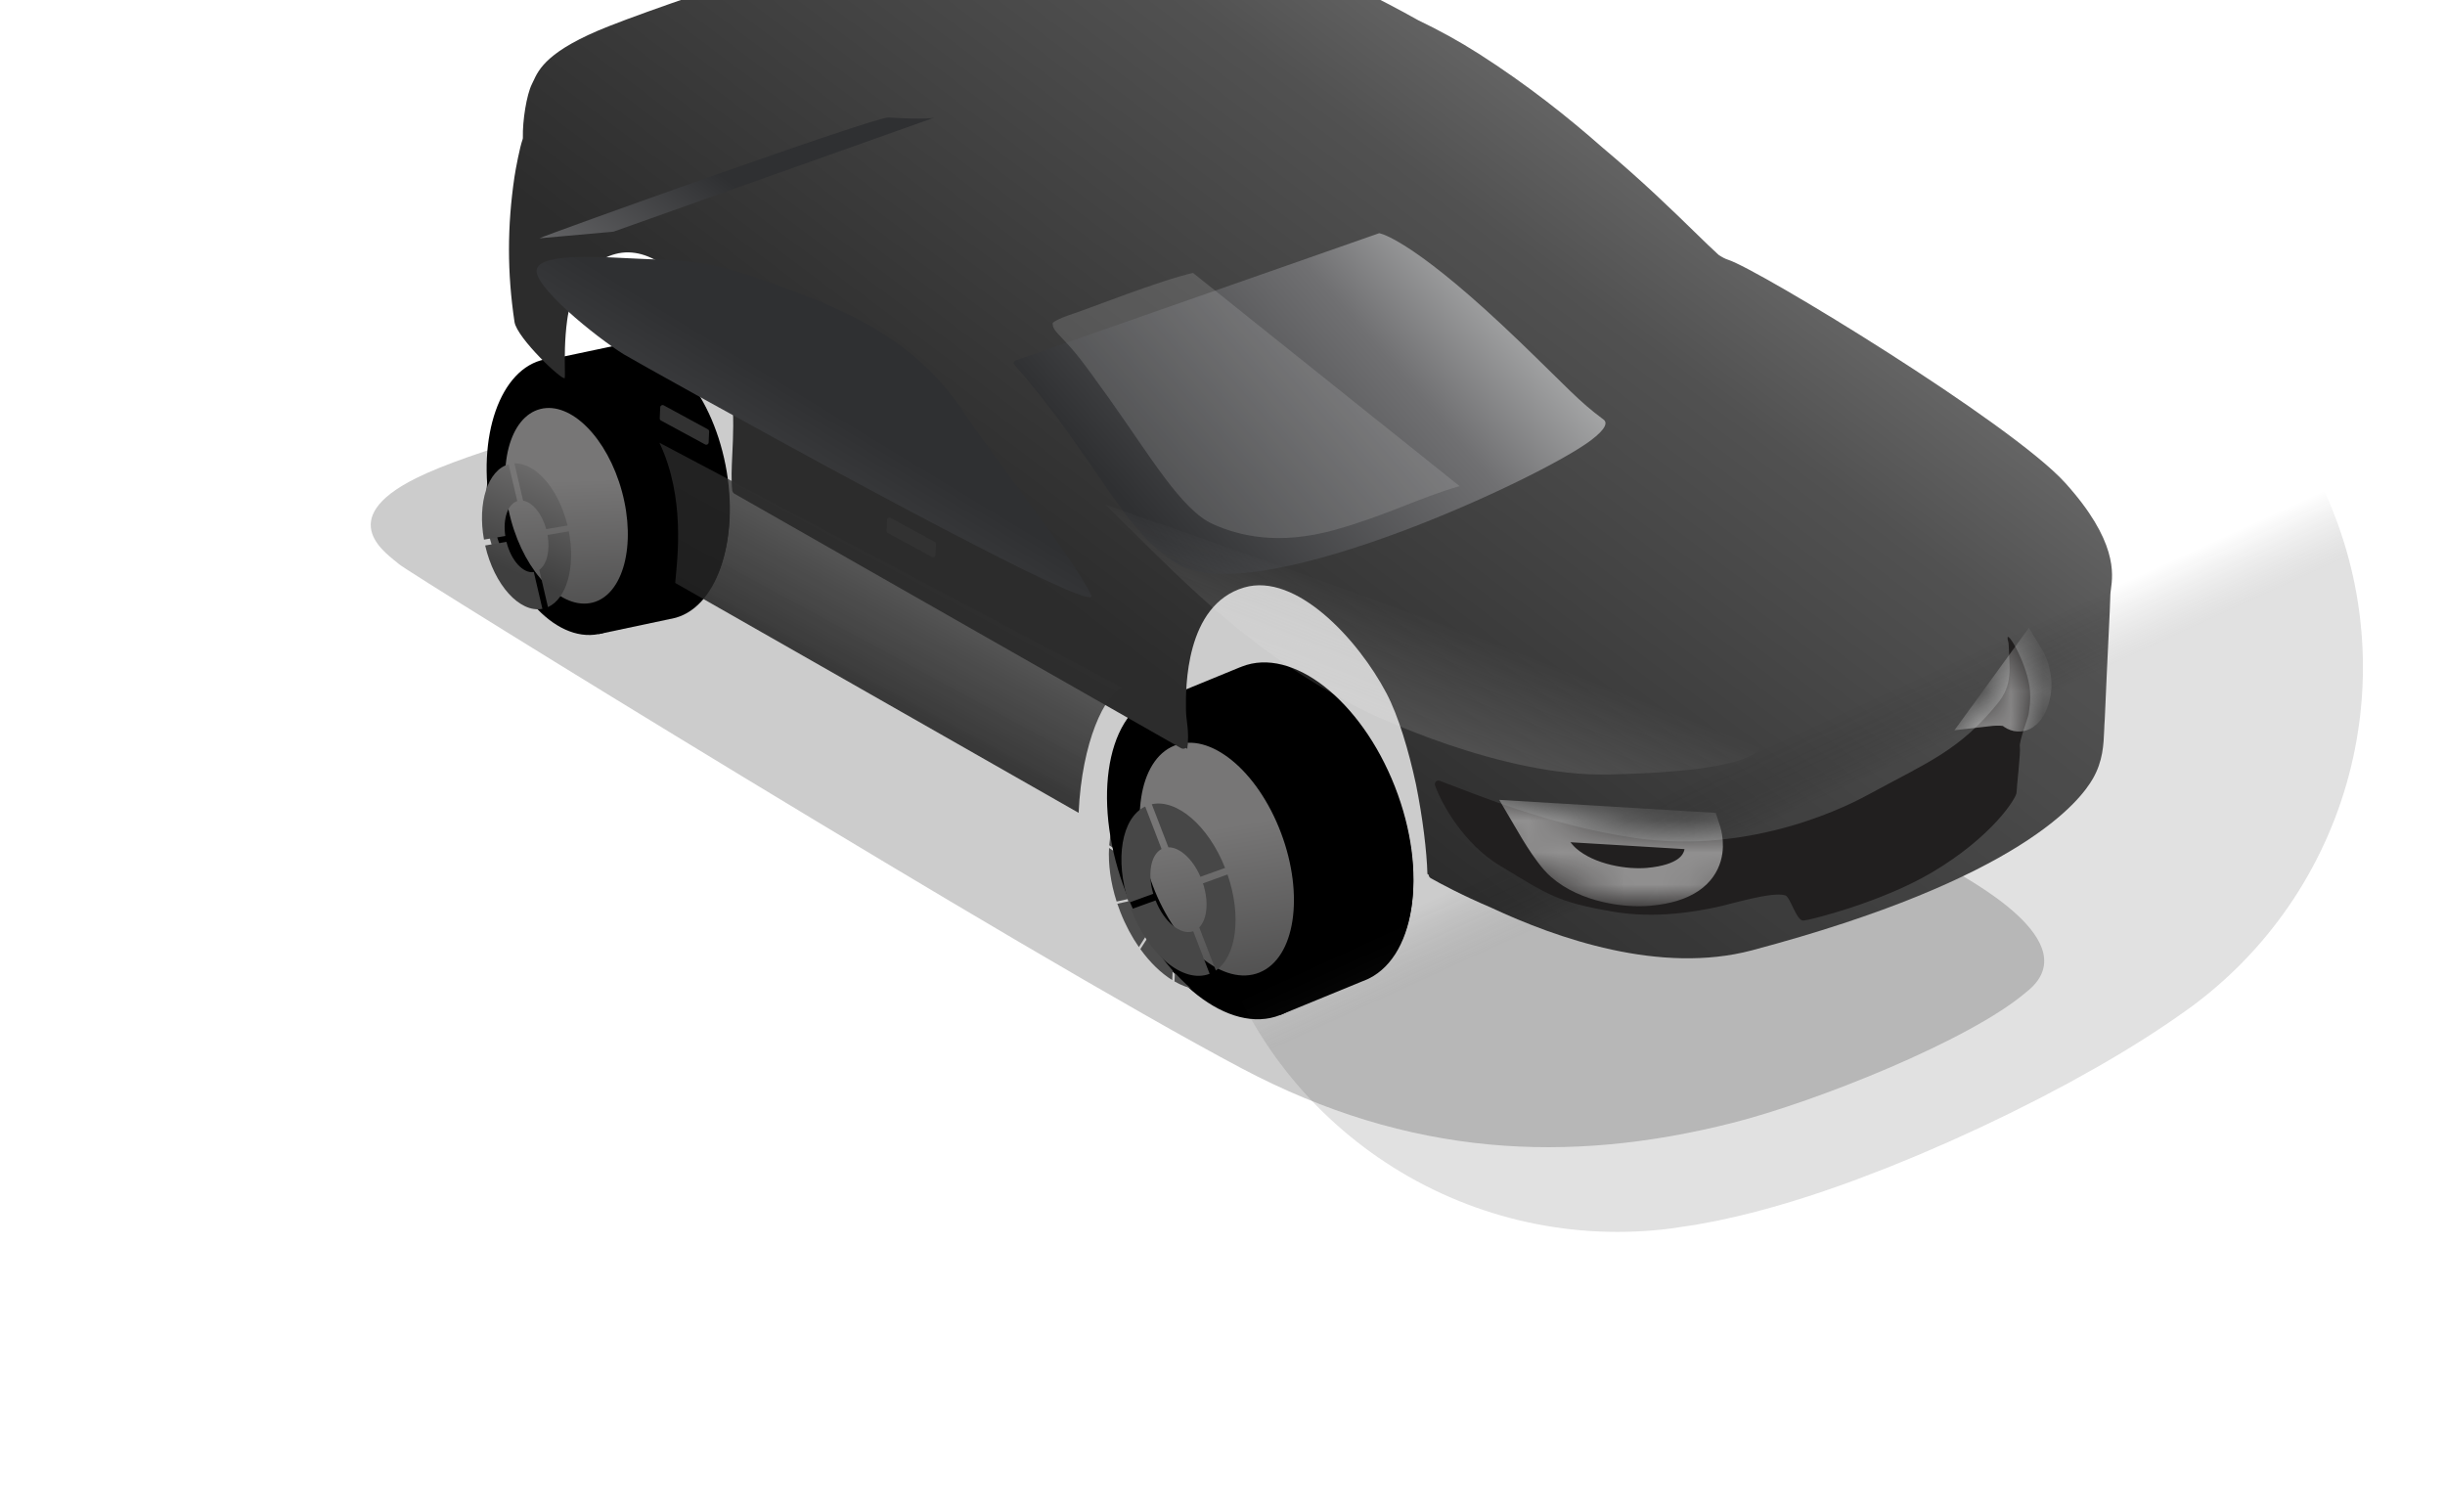<svg width="76" height="47" viewBox="0 0 76 47" fill="none" xmlns="http://www.w3.org/2000/svg">
<g filter="url(#filter0_f_179_548)">
<path d="M53.86 34.901C56.46 34.242 61.225 32.337 62.974 30.846C64.983 29.294 61.052 27.279 60.588 26.981C60.125 26.683 37.243 14.019 33.242 12.039C29.241 10.058 16.144 13.265 12.935 14.862C10.32 16.163 12.078 17.247 12.406 17.538C12.733 17.83 31.739 29.576 38.597 33.209C43.791 35.96 48.757 36.194 53.86 34.901Z" fill="black" fill-opacity="0.2"/>
</g>
<path fill-rule="evenodd" clip-rule="evenodd" d="M35.902 21.878L38.546 20.794L38.546 20.795C38.562 20.788 38.579 20.782 38.595 20.775C40.169 20.152 42.298 21.82 43.352 24.499C44.405 27.179 43.983 29.856 42.41 30.479C42.391 30.486 42.372 30.493 42.353 30.5L39.798 31.549L38.553 28.458C38.208 27.957 37.901 27.384 37.654 26.754C37.425 26.174 37.266 25.593 37.173 25.034L35.902 21.878Z" fill="black"/>
<path d="M39.791 31.552C38.218 32.175 36.089 30.509 35.036 27.832C33.984 25.154 34.406 22.479 35.98 21.857C37.553 21.234 39.682 22.9 40.734 25.577C41.787 28.255 41.365 30.93 39.791 31.552Z" fill="black"/>
<g filter="url(#filter1_d_179_548)">
<path d="M39.226 30.34C38.046 30.807 36.45 29.557 35.66 27.549C34.871 25.541 35.187 23.534 36.367 23.067C37.548 22.6 39.144 23.85 39.934 25.858C40.723 27.866 40.407 29.872 39.226 30.34Z" fill="url(#paint0_linear_179_548)"/>
</g>
<g filter="url(#filter2_di_179_548)">
<path fill-rule="evenodd" clip-rule="evenodd" d="M37.954 23.89C38.297 24.101 38.632 24.42 38.927 24.821L38.205 25.954C38.103 25.823 37.991 25.717 37.875 25.643L37.954 23.89ZM37.776 27.839C37.941 27.929 38.109 27.954 38.256 27.895C38.272 27.889 38.287 27.882 38.302 27.874L39.2 29.611C39.132 29.656 39.06 29.695 38.983 29.725C38.589 29.881 38.139 29.806 37.699 29.553L37.776 27.839ZM37.628 29.511L37.705 27.797C37.578 27.712 37.454 27.59 37.345 27.439L36.638 28.549C36.937 28.964 37.278 29.294 37.628 29.511ZM37.804 25.601L37.883 23.848C37.446 23.599 36.999 23.526 36.608 23.681C36.498 23.725 36.398 23.784 36.306 23.857L37.217 25.619C37.253 25.59 37.292 25.567 37.334 25.55C37.479 25.493 37.643 25.516 37.804 25.601ZM36.02 27.406C36.177 27.805 36.372 28.169 36.592 28.485L37.301 27.374C37.226 27.261 37.16 27.134 37.106 26.996C37.092 26.959 37.078 26.923 37.066 26.886L35.922 27.139C35.952 27.228 35.985 27.317 36.02 27.406ZM38.252 26.016L38.973 24.884C39.203 25.209 39.408 25.585 39.571 26C39.602 26.08 39.632 26.16 39.659 26.239L38.501 26.495C38.496 26.48 38.49 26.465 38.484 26.45C38.421 26.289 38.341 26.142 38.252 26.016ZM35.9 27.07C35.712 26.485 35.637 25.912 35.664 25.405L36.967 26.24C36.96 26.417 36.985 26.615 37.045 26.817L35.9 27.07ZM38.525 26.564C38.6 26.792 38.632 27.016 38.623 27.215L39.924 28.049C39.959 27.522 39.882 26.92 39.682 26.308L38.525 26.564ZM39.917 28.131L38.617 27.297C38.591 27.534 38.505 27.727 38.363 27.835L39.26 29.568C39.634 29.283 39.86 28.765 39.917 28.131ZM35.67 25.322L36.973 26.157C36.993 25.955 37.057 25.784 37.162 25.67L36.25 23.905C35.915 24.209 35.717 24.714 35.67 25.322Z" fill="#4C4C4C"/>
</g>
<path fill-rule="evenodd" clip-rule="evenodd" d="M35.905 21.824L38.549 20.739L38.549 20.741C38.566 20.733 38.583 20.727 38.6 20.72C40.173 20.097 42.303 21.765 43.356 24.444C44.409 27.124 43.988 29.801 42.414 30.423C42.395 30.431 42.375 30.438 42.355 30.445L39.801 31.495L38.553 28.398C38.21 27.898 37.904 27.326 37.658 26.699C37.43 26.121 37.272 25.542 37.179 24.985L35.905 21.824Z" fill="black"/>
<path d="M35.008 27.767C36.06 30.445 38.189 32.111 39.763 31.488C41.336 30.865 41.758 28.19 40.706 25.512C39.653 22.835 37.465 21.025 35.891 21.648C34.318 22.27 33.955 25.09 35.008 27.767Z" fill="black"/>
<g filter="url(#filter3_d_179_548)">
<path d="M39.152 30.228C38.05 30.678 36.562 29.465 35.829 27.519C35.095 25.573 35.393 23.631 36.495 23.18C37.597 22.73 39.085 23.944 39.819 25.89C40.552 27.836 40.254 29.778 39.152 30.228Z" fill="url(#paint1_linear_179_548)"/>
</g>
<g filter="url(#filter4_di_179_548)">
<path fill-rule="evenodd" clip-rule="evenodd" d="M36.349 27.311C36.889 28.739 37.978 29.632 38.791 29.316L38.281 27.994C37.89 28.128 37.377 27.709 37.111 27.036L36.349 27.311ZM36.276 27.106C35.835 25.765 36.051 24.47 36.788 24.116L37.297 25.438C36.96 25.616 36.855 26.206 37.039 26.83L36.276 27.106ZM38.506 26.301C38.267 25.747 37.861 25.38 37.509 25.384L36.993 24.045C37.774 23.876 38.754 24.715 39.271 26.025L38.506 26.301ZM38.584 26.505L39.347 26.229C39.791 27.514 39.629 28.771 38.984 29.214L38.468 27.874C38.717 27.621 38.77 27.071 38.584 26.505Z" fill="#474747"/>
</g>
<path fill-rule="evenodd" clip-rule="evenodd" d="M16.888 11.216L19.196 10.729L19.197 10.73C19.212 10.726 19.227 10.723 19.242 10.72C20.612 10.448 22.094 12.12 22.552 14.454C23.009 16.787 22.269 18.899 20.899 19.171C20.882 19.174 20.865 19.177 20.849 19.18L18.616 19.652L18.062 16.946C17.858 16.49 17.695 15.981 17.588 15.437C17.49 14.935 17.447 14.443 17.454 13.978L16.888 11.216Z" fill="black"/>
<path d="M18.607 19.653C17.237 19.924 15.755 18.254 15.298 15.923C14.84 13.591 15.581 11.481 16.951 11.209C18.322 10.937 19.804 12.607 20.261 14.939C20.718 17.271 19.978 19.381 18.607 19.653Z" fill="black"/>
<g filter="url(#filter5_d_179_548)">
<path d="M18.33 18.583C17.302 18.787 16.191 17.534 15.848 15.785C15.505 14.036 16.06 12.454 17.088 12.25C18.116 12.046 19.227 13.299 19.57 15.048C19.913 16.797 19.358 18.379 18.33 18.583Z" fill="url(#paint2_linear_179_548)"/>
</g>
<g filter="url(#filter6_di_179_548)">
<path fill-rule="evenodd" clip-rule="evenodd" d="M18.253 13.154C18.501 13.377 18.726 13.686 18.906 14.056L18.151 14.87C18.087 14.748 18.011 14.645 17.928 14.567L18.253 13.154ZM17.522 16.337C17.642 16.434 17.775 16.479 17.903 16.454C17.917 16.451 17.931 16.448 17.945 16.443L18.416 17.988C18.355 18.015 18.29 18.035 18.223 18.048C17.88 18.116 17.525 17.988 17.204 17.717L17.522 16.337ZM17.154 17.672L17.471 16.292C17.38 16.204 17.298 16.087 17.232 15.948L16.493 16.744C16.674 17.125 16.902 17.443 17.154 17.672ZM17.877 14.523L18.202 13.11C17.884 12.843 17.532 12.718 17.191 12.785C17.096 12.804 17.005 12.837 16.92 12.883L17.398 14.449C17.431 14.431 17.466 14.419 17.503 14.411C17.629 14.386 17.758 14.429 17.877 14.523ZM16.16 15.723C16.229 16.071 16.334 16.395 16.465 16.685L17.205 15.889C17.161 15.786 17.126 15.672 17.102 15.552C17.096 15.52 17.091 15.488 17.087 15.457L16.121 15.492C16.132 15.569 16.145 15.646 16.16 15.723ZM18.179 14.928L18.934 14.114C19.073 14.413 19.183 14.749 19.254 15.11C19.268 15.18 19.28 15.248 19.29 15.317L18.31 15.353C18.308 15.34 18.306 15.327 18.303 15.314C18.276 15.174 18.233 15.043 18.179 14.928ZM16.113 15.432C16.047 14.93 16.071 14.453 16.169 14.044L17.102 14.916C17.07 15.059 17.061 15.224 17.079 15.397L16.113 15.432ZM18.32 15.412C18.347 15.608 18.339 15.795 18.302 15.954L19.236 16.826C19.343 16.404 19.37 15.904 19.298 15.377L18.32 15.412ZM19.219 16.892L18.285 16.02C18.23 16.209 18.131 16.353 18 16.42L18.471 17.962C18.818 17.786 19.078 17.399 19.219 16.892ZM16.186 13.978L17.119 14.85C17.166 14.688 17.244 14.559 17.346 14.482L16.867 12.914C16.551 13.111 16.314 13.492 16.186 13.978Z" fill="#4C4C4C"/>
</g>
<path fill-rule="evenodd" clip-rule="evenodd" d="M16.879 11.275L19.187 10.788L19.187 10.789C19.201 10.786 19.216 10.783 19.23 10.78C20.601 10.508 22.082 12.18 22.54 14.514C22.998 16.847 22.258 18.959 20.887 19.23C20.869 19.234 20.85 19.238 20.832 19.24L18.607 19.711L18.055 17.017C17.849 16.558 17.684 16.046 17.577 15.497C17.477 14.991 17.435 14.495 17.442 14.026L16.879 11.275Z" fill="black"/>
<path d="M18.609 19.709C17.224 19.983 15.725 18.295 15.263 15.937C14.801 13.58 15.549 11.446 16.935 11.171C18.321 10.897 19.819 12.585 20.282 14.943C20.744 17.3 19.995 19.434 18.609 19.709Z" fill="black"/>
<g filter="url(#filter7_d_179_548)">
<g filter="url(#filter8_d_179_548)">
<path d="M18.421 18.73C17.469 18.974 16.333 17.825 15.884 16.164C15.435 14.502 15.843 12.958 16.795 12.714C17.747 12.47 18.884 13.619 19.333 15.28C19.782 16.941 19.374 18.486 18.421 18.73Z" fill="url(#paint3_linear_179_548)"/>
</g>
<g filter="url(#filter9_di_179_548)">
<path fill-rule="evenodd" clip-rule="evenodd" d="M16.272 16.002C16.553 17.23 17.345 18.106 18.051 17.972L17.784 16.83C17.448 16.878 17.076 16.468 16.934 15.89L16.272 16.002ZM16.235 15.82C16.027 14.673 16.355 13.66 17.002 13.479L17.269 14.622C16.972 14.719 16.818 15.179 16.898 15.708L16.235 15.82ZM18.17 15.494C18.037 15.01 17.742 14.655 17.451 14.608L17.182 13.451C17.846 13.428 18.557 14.248 18.832 15.382L18.17 15.494ZM18.211 15.675L18.872 15.564C19.087 16.665 18.807 17.654 18.224 17.918L17.954 16.761C18.189 16.594 18.297 16.159 18.211 15.675Z" fill="url(#paint4_linear_179_548)"/>
</g>
</g>
<g filter="url(#filter10_ii_179_548)">
<path fill-rule="evenodd" clip-rule="evenodd" d="M51.038 11.496C51.147 11.569 51.244 11.62 51.33 11.647C52.28 11.948 60.133 16.727 61.809 18.581C63.44 20.385 63.298 21.413 63.233 21.89C63.223 21.959 63.216 22.017 63.215 22.063C63.211 22.296 63.188 22.763 63.159 23.357C63.142 23.707 63.123 24.102 63.104 24.518L63.041 25.933C63.032 26.038 63.028 26.146 63.024 26.256C63.005 26.724 62.984 27.232 62.672 27.776C62.288 28.447 60.468 30.887 52.072 33.114C49.226 33.869 46.01 32.743 43.969 31.788C43.058 31.401 42.386 31.037 42.095 30.874C42.053 30.85 42.027 30.809 42.023 30.762C42.01 30.755 41.998 30.748 41.987 30.741C41.966 30.023 41.84 28.991 41.632 27.958C41.401 26.887 41.083 25.825 40.714 25.123C39.836 23.454 37.903 21.358 36.287 21.836C34.453 22.378 34.474 24.981 34.481 25.602C34.483 25.785 34.499 25.908 34.514 26.029C34.536 26.203 34.558 26.373 34.539 26.715C34.538 26.728 34.535 26.741 34.531 26.752C34.529 26.783 34.526 26.816 34.523 26.85L34.476 26.823C34.434 26.851 34.376 26.857 34.326 26.828L20.448 18.922C20.409 18.899 20.383 18.86 20.378 18.816C20.342 18.493 20.36 18.116 20.38 17.691V17.691C20.433 16.592 20.5 15.179 19.692 13.604C18.953 12.165 17.826 11.183 16.75 11.468C15.674 11.753 15.334 12.882 15.248 13.516C15.163 14.138 15.171 14.713 15.175 15.046V15.046C15.177 15.181 15.178 15.276 15.173 15.319C15.154 15.47 13.686 14.087 13.61 13.582C13.38 12.044 13.382 10.615 13.608 9.075C13.647 8.814 13.777 8.14 13.859 7.914C13.867 7.894 13.871 7.873 13.87 7.851C13.857 7.319 13.986 6.521 14.149 6.192C14.164 6.163 14.178 6.133 14.192 6.101L14.193 6.1C14.365 5.726 14.634 5.141 16.541 4.389C19.249 3.322 26.596 1.006 26.878 0.957C27.545 0.841 28.389 0.942 29.072 1.023C29.472 1.071 29.818 1.113 30.04 1.1C33.246 0.911 36.926 1.519 41.697 4.201C42.338 4.507 42.969 4.853 43.579 5.242C45.099 6.213 46.371 7.229 47.425 8.158C48.661 9.194 49.609 10.118 50.289 10.781C50.591 11.075 50.84 11.318 51.038 11.496Z" fill="url(#paint5_linear_179_548)"/>
</g>
<g filter="url(#filter11_ddi_179_548)">
<path d="M37.975 16.424C36.219 15.603 35.33 13.114 32.717 10.136C32.683 10.098 32.698 10.036 32.747 10.019L44.046 6.063C44.057 6.059 44.068 6.058 44.08 6.061C44.223 6.095 45.321 6.439 48.427 9.428C49.943 10.886 50.242 11.262 51.033 11.848C51.158 11.941 51.127 12.131 50.636 12.501C49.069 13.677 40.55 17.628 37.975 16.424Z" fill="url(#paint6_linear_179_548)"/>
</g>
<g filter="url(#filter12_di_179_548)">
<path d="M25.877 6.513C23.577 5.673 23.245 5.727 21.453 5.646C20.343 5.596 18.498 5.451 18.283 5.941C18.069 6.431 20.128 8.094 20.988 8.622C21.409 8.88 35.942 17 35.509 16.098C34.975 14.987 32.434 11.768 31.575 10.461C30.144 8.282 28.178 7.352 25.877 6.513Z" fill="url(#paint7_linear_179_548)"/>
</g>
<g filter="url(#filter13_di_179_548)">
<path d="M20.656 4.805L30.624 1.261C30.624 1.261 30.401 1.328 29.201 1.256C28.782 1.231 18.435 4.948 18.357 5.01L20.656 4.805Z" fill="url(#paint8_linear_179_548)"/>
</g>
<g filter="url(#filter14_f_179_548)">
<path d="M42.23 22.001C38.55 20.085 36.536 17.796 34.362 15.689C41.016 17.993 54.935 23.004 54.701 23.279C54.409 23.623 53.376 23.999 49.997 24.074C46.67 24.148 42.652 22.221 42.23 22.001Z" fill="url(#paint9_linear_179_548)" fill-opacity="0.21"/>
</g>
<g filter="url(#filter15_di_179_548)">
<path d="M29.094 16.123C29.095 16.095 29.08 16.069 29.056 16.056L27.681 15.309C27.634 15.284 27.577 15.316 27.574 15.37L27.559 15.714C27.557 15.742 27.572 15.768 27.597 15.781L28.972 16.526C29.019 16.551 29.076 16.518 29.078 16.465L29.094 16.123Z" fill="#323232"/>
</g>
<g filter="url(#filter16_di_179_548)">
<path d="M22.043 12.625C22.044 12.598 22.029 12.571 22.005 12.558L20.63 11.811C20.583 11.786 20.525 11.818 20.523 11.872L20.507 12.216C20.506 12.244 20.521 12.27 20.545 12.284L21.92 13.028C21.967 13.053 22.025 13.021 22.027 12.967L22.043 12.625Z" fill="#323232"/>
</g>
<path d="M45.37 15.111L37.084 8.483C36.09 8.704 33.812 9.603 33.379 9.744C32.819 9.926 32.722 10.037 32.722 10.037C32.714 10.204 32.796 10.281 33.052 10.553C33.419 10.943 33.573 11.122 34.469 12.378C35.759 14.187 36.728 15.86 37.709 16.295C38.489 16.642 39.716 16.969 41.506 16.467C43.106 16.018 44.103 15.474 45.37 15.111Z" fill="#C4C4C4" fill-opacity="0.2"/>
<g opacity="0.17" filter="url(#filter17_f_179_548)">
<path d="M60.343 20.741C57.925 22.482 52.612 24.888 50.275 25.186" stroke="url(#paint10_linear_179_548)" stroke-width="26.211" stroke-linecap="round" stroke-linejoin="round"/>
</g>
<g filter="url(#filter18_dii_179_548)">
<path d="M62.093 21.495C62.573 20.904 62.466 20.409 62.435 19.634C62.434 19.623 62.432 19.61 62.429 19.599C62.245 18.954 63.052 20.257 63.103 21.134C63.119 21.422 63.094 21.567 63.056 21.83C63.038 21.951 62.755 22.679 62.785 22.84C62.815 23.001 62.684 24.098 62.682 24.264C62.68 24.431 61.93 25.637 60.052 26.747C58.492 27.67 56.287 28.223 56.063 28.244C55.838 28.267 55.654 27.509 55.493 27.46C55.075 27.333 53.802 27.736 53.33 27.832C52.778 27.945 51.492 28.203 50.11 27.962C48.4 27.664 48.145 27.456 46.603 26.524C45.529 25.875 44.817 24.647 44.607 24.042C44.573 23.946 44.663 23.865 44.758 23.901C45.756 24.271 48.094 25.271 50.788 25.671C54.565 26.231 57.644 24.563 58.086 24.323C59.94 23.314 60.906 22.954 62.093 21.495Z" fill="#211F1F"/>
</g>
<mask id="mask0_179_548" style="mask-type:alpha" maskUnits="userSpaceOnUse" x="44" y="19" width="20" height="10">
<path d="M62.095 21.488C62.623 20.837 62.503 20.004 62.337 19.415C62.297 19.273 62.444 19.194 62.527 19.316C63.063 20.119 63.251 20.823 63.289 21.169C63.305 21.457 63.29 21.639 63.251 21.902C63.234 22.023 62.759 22.671 62.788 22.832C62.818 22.994 62.688 24.09 62.687 24.257C62.685 24.423 61.935 25.629 60.058 26.741C58.499 27.665 56.294 28.219 56.07 28.241C55.845 28.264 55.66 27.506 55.5 27.457C55.081 27.33 53.809 27.734 53.336 27.831C52.785 27.944 51.499 28.203 50.116 27.963C48.406 27.666 48.152 27.458 46.609 26.527C45.535 25.879 44.822 24.651 44.611 24.046C44.578 23.95 44.667 23.87 44.763 23.905C45.76 24.274 48.099 25.273 50.793 25.671C54.571 26.229 57.649 24.558 58.09 24.318C59.944 23.309 60.91 22.948 62.095 21.488Z" fill="#999999"/>
</mask>
<g mask="url(#mask0_179_548)">
<g filter="url(#filter19_d_179_548)">
<path d="M47.281 24.534L52.501 24.848C52.504 24.857 52.508 24.869 52.512 24.882C52.525 24.925 52.54 24.987 52.552 25.063C52.576 25.214 52.584 25.416 52.523 25.622C52.462 25.828 52.331 26.041 52.075 26.216C51.817 26.391 51.429 26.53 50.85 26.581C50.505 26.612 50.032 26.589 49.55 26.474C49.068 26.36 48.581 26.156 48.205 25.827C48 25.648 47.757 25.306 47.564 25.003C47.468 24.853 47.385 24.714 47.326 24.613C47.309 24.583 47.294 24.556 47.281 24.534Z" stroke="white" stroke-opacity="0.5" stroke-width="1.182"/>
</g>
<g filter="url(#filter20_d_179_548)">
<path d="M61.218 21.49L62.441 19.807C62.454 19.828 62.469 19.855 62.485 19.887C62.53 19.975 62.584 20.101 62.626 20.253C62.708 20.558 62.734 20.968 62.513 21.392C62.448 21.516 62.357 21.604 62.258 21.639C62.163 21.673 62.054 21.659 61.942 21.567C61.888 21.521 61.805 21.497 61.72 21.485C61.633 21.472 61.537 21.47 61.448 21.473C61.361 21.476 61.279 21.483 61.218 21.49Z" stroke="white" stroke-opacity="0.5" stroke-width="0.985"/>
</g>
</g>
<g filter="url(#filter21_f_179_548)">
<path d="M34.89 21.374L20.498 13.762C21.305 15.472 21.058 17.339 20.988 18.12L33.528 25.266C33.628 23.04 34.353 21.567 34.89 21.374Z" fill="url(#paint11_linear_179_548)"/>
</g>
<defs>
<filter id="filter0_f_179_548" x="0.451" y="0.34" width="74.163" height="46.392" filterUnits="userSpaceOnUse" color-interpolation-filters="sRGB">
<feFlood flood-opacity="0" result="BackgroundImageFix"/>
<feBlend mode="normal" in="SourceGraphic" in2="BackgroundImageFix" result="shape"/>
<feGaussianBlur stdDeviation="5.536" result="effect1_foregroundBlur_179_548"/>
</filter>
<filter id="filter1_d_179_548" x="34.828" y="22.572" width="5.937" height="8.262" filterUnits="userSpaceOnUse" color-interpolation-filters="sRGB">
<feFlood flood-opacity="0" result="BackgroundImageFix"/>
<feColorMatrix in="SourceAlpha" type="matrix" values="0 0 0 0 0 0 0 0 0 0 0 0 0 0 0 0 0 0 127 0" result="hardAlpha"/>
<feOffset/>
<feGaussianBlur stdDeviation="0.199"/>
<feComposite in2="hardAlpha" operator="out"/>
<feColorMatrix type="matrix" values="0 0 0 0 0 0 0 0 0 0 0 0 0 0 0 0 0 0 0.25 0"/>
<feBlend mode="normal" in2="BackgroundImageFix" result="effect1_dropShadow_179_548"/>
<feBlend mode="normal" in="SourceGraphic" in2="effect1_dropShadow_179_548" result="shape"/>
</filter>
<filter id="filter2_di_179_548" x="34.467" y="23.521" width="5.703" height="7.08" filterUnits="userSpaceOnUse" color-interpolation-filters="sRGB">
<feFlood flood-opacity="0" result="BackgroundImageFix"/>
<feColorMatrix in="SourceAlpha" type="matrix" values="0 0 0 0 0 0 0 0 0 0 0 0 0 0 0 0 0 0 127 0" result="hardAlpha"/>
<feOffset dy="0.159"/>
<feGaussianBlur stdDeviation="0.119"/>
<feColorMatrix type="matrix" values="0 0 0 0 1 0 0 0 0 1 0 0 0 0 1 0 0 0 0.41 0"/>
<feBlend mode="normal" in2="BackgroundImageFix" result="effect1_dropShadow_179_548"/>
<feBlend mode="normal" in="SourceGraphic" in2="effect1_dropShadow_179_548" result="shape"/>
<feColorMatrix in="SourceAlpha" type="matrix" values="0 0 0 0 0 0 0 0 0 0 0 0 0 0 0 0 0 0 127 0" result="hardAlpha"/>
<feOffset dx="-1.191" dy="0.794"/>
<feGaussianBlur stdDeviation="0.596"/>
<feComposite in2="hardAlpha" operator="arithmetic" k2="-1" k3="1"/>
<feColorMatrix type="matrix" values="0 0 0 0 0 0 0 0 0 0 0 0 0 0 0 0 0 0 0.25 0"/>
<feBlend mode="normal" in2="shape" result="effect2_innerShadow_179_548"/>
</filter>
<filter id="filter3_d_179_548" x="35.135" y="22.795" width="5.377" height="7.819" filterUnits="userSpaceOnUse" color-interpolation-filters="sRGB">
<feFlood flood-opacity="0" result="BackgroundImageFix"/>
<feColorMatrix in="SourceAlpha" type="matrix" values="0 0 0 0 0 0 0 0 0 0 0 0 0 0 0 0 0 0 127 0" result="hardAlpha"/>
<feOffset/>
<feGaussianBlur stdDeviation="0.146"/>
<feComposite in2="hardAlpha" operator="out"/>
<feColorMatrix type="matrix" values="0 0 0 0 0 0 0 0 0 0 0 0 0 0 0 0 0 0 0.25 0"/>
<feBlend mode="normal" in2="BackgroundImageFix" result="effect1_dropShadow_179_548"/>
<feBlend mode="normal" in="SourceGraphic" in2="effect1_dropShadow_179_548" result="shape"/>
</filter>
<filter id="filter4_di_179_548" x="34.857" y="23.944" width="4.979" height="6.23" filterUnits="userSpaceOnUse" color-interpolation-filters="sRGB">
<feFlood flood-opacity="0" result="BackgroundImageFix"/>
<feColorMatrix in="SourceAlpha" type="matrix" values="0 0 0 0 0 0 0 0 0 0 0 0 0 0 0 0 0 0 127 0" result="hardAlpha"/>
<feOffset dy="0.159"/>
<feGaussianBlur stdDeviation="0.119"/>
<feColorMatrix type="matrix" values="0 0 0 0 1 0 0 0 0 1 0 0 0 0 1 0 0 0 0.41 0"/>
<feBlend mode="normal" in2="BackgroundImageFix" result="effect1_dropShadow_179_548"/>
<feBlend mode="normal" in="SourceGraphic" in2="effect1_dropShadow_179_548" result="shape"/>
<feColorMatrix in="SourceAlpha" type="matrix" values="0 0 0 0 0 0 0 0 0 0 0 0 0 0 0 0 0 0 127 0" result="hardAlpha"/>
<feOffset dx="-1.191" dy="0.794"/>
<feGaussianBlur stdDeviation="0.596"/>
<feComposite in2="hardAlpha" operator="arithmetic" k2="-1" k3="1"/>
<feColorMatrix type="matrix" values="0 0 0 0 0 0 0 0 0 0 0 0 0 0 0 0 0 0 0.25 0"/>
<feBlend mode="normal" in2="shape" result="effect2_innerShadow_179_548"/>
</filter>
<filter id="filter5_d_179_548" x="15.418" y="11.9" width="4.581" height="7.033" filterUnits="userSpaceOnUse" color-interpolation-filters="sRGB">
<feFlood flood-opacity="0" result="BackgroundImageFix"/>
<feColorMatrix in="SourceAlpha" type="matrix" values="0 0 0 0 0 0 0 0 0 0 0 0 0 0 0 0 0 0 127 0" result="hardAlpha"/>
<feOffset/>
<feGaussianBlur stdDeviation="0.164"/>
<feComposite in2="hardAlpha" operator="out"/>
<feColorMatrix type="matrix" values="0 0 0 0 0 0 0 0 0 0 0 0 0 0 0 0 0 0 0.25 0"/>
<feBlend mode="normal" in2="BackgroundImageFix" result="effect1_dropShadow_179_548"/>
<feBlend mode="normal" in="SourceGraphic" in2="effect1_dropShadow_179_548" result="shape"/>
</filter>
<filter id="filter6_di_179_548" x="15.092" y="12.701" width="4.443" height="6.021" filterUnits="userSpaceOnUse" color-interpolation-filters="sRGB">
<feFlood flood-opacity="0" result="BackgroundImageFix"/>
<feColorMatrix in="SourceAlpha" type="matrix" values="0 0 0 0 0 0 0 0 0 0 0 0 0 0 0 0 0 0 127 0" result="hardAlpha"/>
<feOffset dy="0.131"/>
<feGaussianBlur stdDeviation="0.098"/>
<feColorMatrix type="matrix" values="0 0 0 0 1 0 0 0 0 1 0 0 0 0 1 0 0 0 0.41 0"/>
<feBlend mode="normal" in2="BackgroundImageFix" result="effect1_dropShadow_179_548"/>
<feBlend mode="normal" in="SourceGraphic" in2="effect1_dropShadow_179_548" result="shape"/>
<feColorMatrix in="SourceAlpha" type="matrix" values="0 0 0 0 0 0 0 0 0 0 0 0 0 0 0 0 0 0 127 0" result="hardAlpha"/>
<feOffset dx="-0.984" dy="0.656"/>
<feGaussianBlur stdDeviation="0.492"/>
<feComposite in2="hardAlpha" operator="arithmetic" k2="-1" k3="1"/>
<feColorMatrix type="matrix" values="0 0 0 0 0 0 0 0 0 0 0 0 0 0 0 0 0 0 0.25 0"/>
<feBlend mode="normal" in2="shape" result="effect2_innerShadow_179_548"/>
</filter>
<filter id="filter7_d_179_548" x="15.41" y="12.39" width="4.397" height="6.664" filterUnits="userSpaceOnUse" color-interpolation-filters="sRGB">
<feFlood flood-opacity="0" result="BackgroundImageFix"/>
<feColorMatrix in="SourceAlpha" type="matrix" values="0 0 0 0 0 0 0 0 0 0 0 0 0 0 0 0 0 0 127 0" result="hardAlpha"/>
<feOffset/>
<feGaussianBlur stdDeviation="0.146"/>
<feComposite in2="hardAlpha" operator="out"/>
<feColorMatrix type="matrix" values="0 0 0 0 0 0 0 0 0 0 0 0 0 0 0 0 0 0 0.25 0"/>
<feBlend mode="normal" in2="BackgroundImageFix" result="effect1_dropShadow_179_548"/>
<feBlend mode="normal" in="SourceGraphic" in2="effect1_dropShadow_179_548" result="shape"/>
</filter>
<filter id="filter8_d_179_548" x="15.406" y="12.386" width="4.404" height="6.671" filterUnits="userSpaceOnUse" color-interpolation-filters="sRGB">
<feFlood flood-opacity="0" result="BackgroundImageFix"/>
<feColorMatrix in="SourceAlpha" type="matrix" values="0 0 0 0 0 0 0 0 0 0 0 0 0 0 0 0 0 0 127 0" result="hardAlpha"/>
<feOffset/>
<feGaussianBlur stdDeviation="0.148"/>
<feComposite in2="hardAlpha" operator="out"/>
<feColorMatrix type="matrix" values="0 0 0 0 0 0 0 0 0 0 0 0 0 0 0 0 0 0 0.25 0"/>
<feBlend mode="normal" in2="BackgroundImageFix" result="effect1_dropShadow_179_548"/>
<feBlend mode="normal" in="SourceGraphic" in2="effect1_dropShadow_179_548" result="shape"/>
</filter>
<filter id="filter9_di_179_548" x="14.981" y="13.371" width="4.201" height="5.409" filterUnits="userSpaceOnUse" color-interpolation-filters="sRGB">
<feFlood flood-opacity="0" result="BackgroundImageFix"/>
<feColorMatrix in="SourceAlpha" type="matrix" values="0 0 0 0 0 0 0 0 0 0 0 0 0 0 0 0 0 0 127 0" result="hardAlpha"/>
<feOffset dy="0.159"/>
<feGaussianBlur stdDeviation="0.119"/>
<feColorMatrix type="matrix" values="0 0 0 0 1 0 0 0 0 1 0 0 0 0 1 0 0 0 0.41 0"/>
<feBlend mode="normal" in2="BackgroundImageFix" result="effect1_dropShadow_179_548"/>
<feBlend mode="normal" in="SourceGraphic" in2="effect1_dropShadow_179_548" result="shape"/>
<feColorMatrix in="SourceAlpha" type="matrix" values="0 0 0 0 0 0 0 0 0 0 0 0 0 0 0 0 0 0 127 0" result="hardAlpha"/>
<feOffset dx="-1.191" dy="0.794"/>
<feGaussianBlur stdDeviation="0.596"/>
<feComposite in2="hardAlpha" operator="arithmetic" k2="-1" k3="1"/>
<feColorMatrix type="matrix" values="0 0 0 0 0 0 0 0 0 0 0 0 0 0 0 0 0 0 0.25 0"/>
<feBlend mode="normal" in2="shape" result="effect2_innerShadow_179_548"/>
</filter>
<filter id="filter10_ii_179_548" x="13.438" y="-2.273" width="52.212" height="35.634" filterUnits="userSpaceOnUse" color-interpolation-filters="sRGB">
<feFlood flood-opacity="0" result="BackgroundImageFix"/>
<feBlend mode="normal" in="SourceGraphic" in2="BackgroundImageFix" result="shape"/>
<feColorMatrix in="SourceAlpha" type="matrix" values="0 0 0 0 0 0 0 0 0 0 0 0 0 0 0 0 0 0 127 0" result="hardAlpha"/>
<feOffset dx="2.383" dy="-3.177"/>
<feGaussianBlur stdDeviation="9.531"/>
<feComposite in2="hardAlpha" operator="arithmetic" k2="-1" k3="1"/>
<feColorMatrix type="matrix" values="0 0 0 0 0 0 0 0 0 0 0 0 0 0 0 0 0 0 0.07 0"/>
<feBlend mode="normal" in2="shape" result="effect1_innerShadow_179_548"/>
<feColorMatrix in="SourceAlpha" type="matrix" values="0 0 0 0 0 0 0 0 0 0 0 0 0 0 0 0 0 0 127 0" result="hardAlpha"/>
<feOffset dy="-0.397"/>
<feGaussianBlur stdDeviation="0.794"/>
<feComposite in2="hardAlpha" operator="arithmetic" k2="-1" k3="1"/>
<feColorMatrix type="matrix" values="0 0 0 0 0 0 0 0 0 0 0 0 0 0 0 0 0 0 0.25 0"/>
<feBlend mode="normal" in2="effect1_innerShadow_179_548" result="effect2_innerShadow_179_548"/>
</filter>
<filter id="filter11_ddi_179_548" x="31.11" y="4.868" width="20.779" height="12.973" filterUnits="userSpaceOnUse" color-interpolation-filters="sRGB">
<feFlood flood-opacity="0" result="BackgroundImageFix"/>
<feColorMatrix in="SourceAlpha" type="matrix" values="0 0 0 0 0 0 0 0 0 0 0 0 0 0 0 0 0 0 127 0" result="hardAlpha"/>
<feOffset dx="-0.794" dy="0.397"/>
<feGaussianBlur stdDeviation="0.397"/>
<feColorMatrix type="matrix" values="0 0 0 0 1 0 0 0 0 1 0 0 0 0 1 0 0 0 0.28 0"/>
<feBlend mode="normal" in2="BackgroundImageFix" result="effect1_dropShadow_179_548"/>
<feColorMatrix in="SourceAlpha" type="matrix" values="0 0 0 0 0 0 0 0 0 0 0 0 0 0 0 0 0 0 127 0" result="hardAlpha"/>
<feOffset dy="-0.397"/>
<feGaussianBlur stdDeviation="0.397"/>
<feColorMatrix type="matrix" values="0 0 0 0 1 0 0 0 0 1 0 0 0 0 1 0 0 0 0.56 0"/>
<feBlend mode="normal" in2="effect1_dropShadow_179_548" result="effect2_dropShadow_179_548"/>
<feBlend mode="normal" in="SourceGraphic" in2="effect2_dropShadow_179_548" result="shape"/>
<feColorMatrix in="SourceAlpha" type="matrix" values="0 0 0 0 0 0 0 0 0 0 0 0 0 0 0 0 0 0 127 0" result="hardAlpha"/>
<feOffset dx="-0.397" dy="1.191"/>
<feGaussianBlur stdDeviation="0.596"/>
<feComposite in2="hardAlpha" operator="arithmetic" k2="-1" k3="1"/>
<feColorMatrix type="matrix" values="0 0 0 0 0 0 0 0 0 0 0 0 0 0 0 0 0 0 0.75 0"/>
<feBlend mode="normal" in2="shape" result="effect3_innerShadow_179_548"/>
</filter>
<filter id="filter12_di_179_548" x="16.679" y="5.586" width="19.25" height="12.17" filterUnits="userSpaceOnUse" color-interpolation-filters="sRGB">
<feFlood flood-opacity="0" result="BackgroundImageFix"/>
<feColorMatrix in="SourceAlpha" type="matrix" values="0 0 0 0 0 0 0 0 0 0 0 0 0 0 0 0 0 0 127 0" result="hardAlpha"/>
<feOffset dy="0.411"/>
<feGaussianBlur stdDeviation="0.205"/>
<feColorMatrix type="matrix" values="0 0 0 0 0.925 0 0 0 0 0.925 0 0 0 0 0.925 0 0 0 0.37 0"/>
<feBlend mode="normal" in2="BackgroundImageFix" result="effect1_dropShadow_179_548"/>
<feBlend mode="normal" in="SourceGraphic" in2="effect1_dropShadow_179_548" result="shape"/>
<feColorMatrix in="SourceAlpha" type="matrix" values="0 0 0 0 0 0 0 0 0 0 0 0 0 0 0 0 0 0 127 0" result="hardAlpha"/>
<feOffset dx="-1.589" dy="1.986"/>
<feGaussianBlur stdDeviation="0.794"/>
<feComposite in2="hardAlpha" operator="arithmetic" k2="-1" k3="1"/>
<feColorMatrix type="matrix" values="0 0 0 0 0 0 0 0 0 0 0 0 0 0 0 0 0 0 0.8 0"/>
<feBlend mode="normal" in2="shape" result="effect2_innerShadow_179_548"/>
</filter>
<filter id="filter13_di_179_548" x="16.769" y="1.256" width="14.266" height="5.343" filterUnits="userSpaceOnUse" color-interpolation-filters="sRGB">
<feFlood flood-opacity="0" result="BackgroundImageFix"/>
<feColorMatrix in="SourceAlpha" type="matrix" values="0 0 0 0 0 0 0 0 0 0 0 0 0 0 0 0 0 0 127 0" result="hardAlpha"/>
<feOffset dy="0.411"/>
<feGaussianBlur stdDeviation="0.205"/>
<feColorMatrix type="matrix" values="0 0 0 0 0.925 0 0 0 0 0.925 0 0 0 0 0.925 0 0 0 0.37 0"/>
<feBlend mode="normal" in2="BackgroundImageFix" result="effect1_dropShadow_179_548"/>
<feBlend mode="normal" in="SourceGraphic" in2="effect1_dropShadow_179_548" result="shape"/>
<feColorMatrix in="SourceAlpha" type="matrix" values="0 0 0 0 0 0 0 0 0 0 0 0 0 0 0 0 0 0 127 0" result="hardAlpha"/>
<feOffset dx="-1.589" dy="1.986"/>
<feGaussianBlur stdDeviation="0.794"/>
<feComposite in2="hardAlpha" operator="arithmetic" k2="-1" k3="1"/>
<feColorMatrix type="matrix" values="0 0 0 0 0 0 0 0 0 0 0 0 0 0 0 0 0 0 0.8 0"/>
<feBlend mode="normal" in2="shape" result="effect2_innerShadow_179_548"/>
</filter>
<filter id="filter14_f_179_548" x="28.802" y="10.129" width="31.462" height="19.507" filterUnits="userSpaceOnUse" color-interpolation-filters="sRGB">
<feFlood flood-opacity="0" result="BackgroundImageFix"/>
<feBlend mode="normal" in="SourceGraphic" in2="BackgroundImageFix" result="shape"/>
<feGaussianBlur stdDeviation="2.78" result="effect1_foregroundBlur_179_548"/>
</filter>
<filter id="filter15_di_179_548" x="27.362" y="14.906" width="1.929" height="2.613" filterUnits="userSpaceOnUse" color-interpolation-filters="sRGB">
<feFlood flood-opacity="0" result="BackgroundImageFix"/>
<feColorMatrix in="SourceAlpha" type="matrix" values="0 0 0 0 0 0 0 0 0 0 0 0 0 0 0 0 0 0 127 0" result="hardAlpha"/>
<feOffset dy="-0.197"/>
<feGaussianBlur stdDeviation="0.098"/>
<feColorMatrix type="matrix" values="0 0 0 0 0.788 0 0 0 0 0.788 0 0 0 0 0.788 0 0 0 0.19 0"/>
<feBlend mode="normal" in2="BackgroundImageFix" result="effect1_dropShadow_179_548"/>
<feBlend mode="normal" in="SourceGraphic" in2="effect1_dropShadow_179_548" result="shape"/>
<feColorMatrix in="SourceAlpha" type="matrix" values="0 0 0 0 0 0 0 0 0 0 0 0 0 0 0 0 0 0 127 0" result="hardAlpha"/>
<feOffset dy="0.985"/>
<feGaussianBlur stdDeviation="0.492"/>
<feComposite in2="hardAlpha" operator="arithmetic" k2="-1" k3="1"/>
<feColorMatrix type="matrix" values="0 0 0 0 0 0 0 0 0 0 0 0 0 0 0 0 0 0 0.74 0"/>
<feBlend mode="normal" in2="shape" result="effect2_innerShadow_179_548"/>
</filter>
<filter id="filter16_di_179_548" x="20.31" y="11.408" width="1.929" height="2.613" filterUnits="userSpaceOnUse" color-interpolation-filters="sRGB">
<feFlood flood-opacity="0" result="BackgroundImageFix"/>
<feColorMatrix in="SourceAlpha" type="matrix" values="0 0 0 0 0 0 0 0 0 0 0 0 0 0 0 0 0 0 127 0" result="hardAlpha"/>
<feOffset dy="-0.197"/>
<feGaussianBlur stdDeviation="0.098"/>
<feColorMatrix type="matrix" values="0 0 0 0 0.788 0 0 0 0 0.788 0 0 0 0 0.788 0 0 0 0.19 0"/>
<feBlend mode="normal" in2="BackgroundImageFix" result="effect1_dropShadow_179_548"/>
<feBlend mode="normal" in="SourceGraphic" in2="effect1_dropShadow_179_548" result="shape"/>
<feColorMatrix in="SourceAlpha" type="matrix" values="0 0 0 0 0 0 0 0 0 0 0 0 0 0 0 0 0 0 127 0" result="hardAlpha"/>
<feOffset dy="0.985"/>
<feGaussianBlur stdDeviation="0.492"/>
<feComposite in2="hardAlpha" operator="arithmetic" k2="-1" k3="1"/>
<feColorMatrix type="matrix" values="0 0 0 0 0 0 0 0 0 0 0 0 0 0 0 0 0 0 0.74 0"/>
<feBlend mode="normal" in2="shape" result="effect2_innerShadow_179_548"/>
</filter>
<filter id="filter17_f_179_548" x="35.182" y="5.648" width="40.253" height="34.63" filterUnits="userSpaceOnUse" color-interpolation-filters="sRGB">
<feFlood flood-opacity="0" result="BackgroundImageFix"/>
<feBlend mode="normal" in="SourceGraphic" in2="BackgroundImageFix" result="shape"/>
<feGaussianBlur stdDeviation="0.993" result="effect1_foregroundBlur_179_548"/>
</filter>
<filter id="filter18_dii_179_548" x="42.372" y="17.57" width="22.964" height="13.274" filterUnits="userSpaceOnUse" color-interpolation-filters="sRGB">
<feFlood flood-opacity="0" result="BackgroundImageFix"/>
<feColorMatrix in="SourceAlpha" type="matrix" values="0 0 0 0 0 0 0 0 0 0 0 0 0 0 0 0 0 0 127 0" result="hardAlpha"/>
<feOffset dy="0.371"/>
<feGaussianBlur stdDeviation="1.114"/>
<feColorMatrix type="matrix" values="0 0 0 0 0 0 0 0 0 0 0 0 0 0 0 0 0 0 0.85 0"/>
<feBlend mode="normal" in2="BackgroundImageFix" result="effect1_dropShadow_179_548"/>
<feBlend mode="normal" in="SourceGraphic" in2="effect1_dropShadow_179_548" result="shape"/>
<feColorMatrix in="SourceAlpha" type="matrix" values="0 0 0 0 0 0 0 0 0 0 0 0 0 0 0 0 0 0 127 0" result="hardAlpha"/>
<feOffset dy="0.371"/>
<feGaussianBlur stdDeviation="0.371"/>
<feComposite in2="hardAlpha" operator="arithmetic" k2="-1" k3="1"/>
<feColorMatrix type="matrix" values="0 0 0 0 0 0 0 0 0 0 0 0 0 0 0 0 0 0 0.25 0"/>
<feBlend mode="normal" in2="shape" result="effect2_innerShadow_179_548"/>
<feColorMatrix in="SourceAlpha" type="matrix" values="0 0 0 0 0 0 0 0 0 0 0 0 0 0 0 0 0 0 127 0" result="hardAlpha"/>
<feOffset dy="-0.371"/>
<feGaussianBlur stdDeviation="0.371"/>
<feComposite in2="hardAlpha" operator="arithmetic" k2="-1" k3="1"/>
<feColorMatrix type="matrix" values="0 0 0 0 0 0 0 0 0 0 0 0 0 0 0 0 0 0 0.25 0"/>
<feBlend mode="normal" in2="effect2_innerShadow_179_548" result="effect3_innerShadow_179_548"/>
</filter>
<filter id="filter19_d_179_548" x="45.634" y="23.878" width="8.906" height="5.276" filterUnits="userSpaceOnUse" color-interpolation-filters="sRGB">
<feFlood flood-opacity="0" result="BackgroundImageFix"/>
<feColorMatrix in="SourceAlpha" type="matrix" values="0 0 0 0 0 0 0 0 0 0 0 0 0 0 0 0 0 0 127 0" result="hardAlpha"/>
<feOffset dx="0.394" dy="0.985"/>
<feGaussianBlur stdDeviation="0.492"/>
<feColorMatrix type="matrix" values="0 0 0 0 1 0 0 0 0 1 0 0 0 0 1 0 0 0 0.24 0"/>
<feBlend mode="normal" in2="BackgroundImageFix" result="effect1_dropShadow_179_548"/>
<feBlend mode="normal" in="SourceGraphic" in2="effect1_dropShadow_179_548" result="shape"/>
</filter>
<filter id="filter20_d_179_548" x="60.165" y="18.903" width="4.017" height="4.25" filterUnits="userSpaceOnUse" color-interpolation-filters="sRGB">
<feFlood flood-opacity="0" result="BackgroundImageFix"/>
<feColorMatrix in="SourceAlpha" type="matrix" values="0 0 0 0 0 0 0 0 0 0 0 0 0 0 0 0 0 0 127 0" result="hardAlpha"/>
<feOffset dx="0.591" dy="0.591"/>
<feGaussianBlur stdDeviation="0.207"/>
<feColorMatrix type="matrix" values="0 0 0 0 1 0 0 0 0 1 0 0 0 0 1 0 0 0 0.24 0"/>
<feBlend mode="normal" in2="BackgroundImageFix" result="effect1_dropShadow_179_548"/>
<feBlend mode="normal" in="SourceGraphic" in2="effect1_dropShadow_179_548" result="shape"/>
</filter>
<filter id="filter21_f_179_548" x="19.513" y="12.777" width="16.362" height="13.474" filterUnits="userSpaceOnUse" color-interpolation-filters="sRGB">
<feFlood flood-opacity="0" result="BackgroundImageFix"/>
<feBlend mode="normal" in="SourceGraphic" in2="BackgroundImageFix" result="shape"/>
<feGaussianBlur stdDeviation="0.492" result="effect1_foregroundBlur_179_548"/>
</filter>
<linearGradient id="paint0_linear_179_548" x1="34.937" y1="34.245" x2="33.208" y2="30.609" gradientUnits="userSpaceOnUse">
<stop stop-color="#3F3F3F"/>
<stop offset="1" stop-color="#5C5C5C"/>
</linearGradient>
<linearGradient id="paint1_linear_179_548" x1="34.974" y1="33.514" x2="33.744" y2="26.438" gradientUnits="userSpaceOnUse">
<stop stop-color="#3F3F3F"/>
<stop offset="1" stop-color="#777676"/>
</linearGradient>
<linearGradient id="paint2_linear_179_548" x1="14.266" y1="21.117" x2="13.402" y2="17.905" gradientUnits="userSpaceOnUse">
<stop stop-color="#3F3F3F"/>
<stop offset="1" stop-color="#5C5C5C"/>
</linearGradient>
<linearGradient id="paint3_linear_179_548" x1="14.679" y1="20.938" x2="14.464" y2="15.048" gradientUnits="userSpaceOnUse">
<stop stop-color="#3F3F3F"/>
<stop offset="1" stop-color="#777676"/>
</linearGradient>
<linearGradient id="paint4_linear_179_548" x1="15.387" y1="16.086" x2="16.965" y2="12.305" gradientUnits="userSpaceOnUse">
<stop stop-color="#3F3F3F"/>
<stop offset="1" stop-color="#777676"/>
</linearGradient>
<linearGradient id="paint5_linear_179_548" x1="42.959" y1="31.666" x2="59.563" y2="9.626" gradientUnits="userSpaceOnUse">
<stop stop-color="#2C2C2C"/>
<stop offset="0.628" stop-color="#515151"/>
<stop offset="1" stop-color="#7D7D7D"/>
</linearGradient>
<linearGradient id="paint6_linear_179_548" x1="44.601" y1="-3.444" x2="30.936" y2="8.368" gradientUnits="userSpaceOnUse">
<stop stop-color="#E8EAE9"/>
<stop offset="0.498" stop-color="#707072"/>
<stop offset="1" stop-color="#2F3032"/>
</linearGradient>
<linearGradient id="paint7_linear_179_548" x1="21.206" y1="37.123" x2="34.757" y2="14.804" gradientUnits="userSpaceOnUse">
<stop stop-color="#E8EAE9"/>
<stop offset="0.498" stop-color="#707072"/>
<stop offset="1" stop-color="#2F3032"/>
</linearGradient>
<linearGradient id="paint8_linear_179_548" x1="16.932" y1="13.235" x2="24.373" y2="3.331" gradientUnits="userSpaceOnUse">
<stop stop-color="#E8EAE9"/>
<stop offset="0.498" stop-color="#707072"/>
<stop offset="1" stop-color="#2F3032"/>
</linearGradient>
<linearGradient id="paint9_linear_179_548" x1="43.634" y1="24.253" x2="45.475" y2="19.572" gradientUnits="userSpaceOnUse">
<stop stop-color="#ECEAEA"/>
<stop offset="1" stop-color="white" stop-opacity="0"/>
</linearGradient>
<linearGradient id="paint10_linear_179_548" x1="55.352" y1="25.363" x2="54.352" y2="23.181" gradientUnits="userSpaceOnUse">
<stop stop-color="#4B4B4B"/>
<stop offset="0.899" stop-opacity="0"/>
</linearGradient>
<linearGradient id="paint11_linear_179_548" x1="30.698" y1="16.844" x2="26.259" y2="25.02" gradientUnits="userSpaceOnUse">
<stop stop-color="#343434" stop-opacity="0.66"/>
<stop offset="1" stop-color="#1A1A1A"/>
</linearGradient>
</defs>
</svg>
